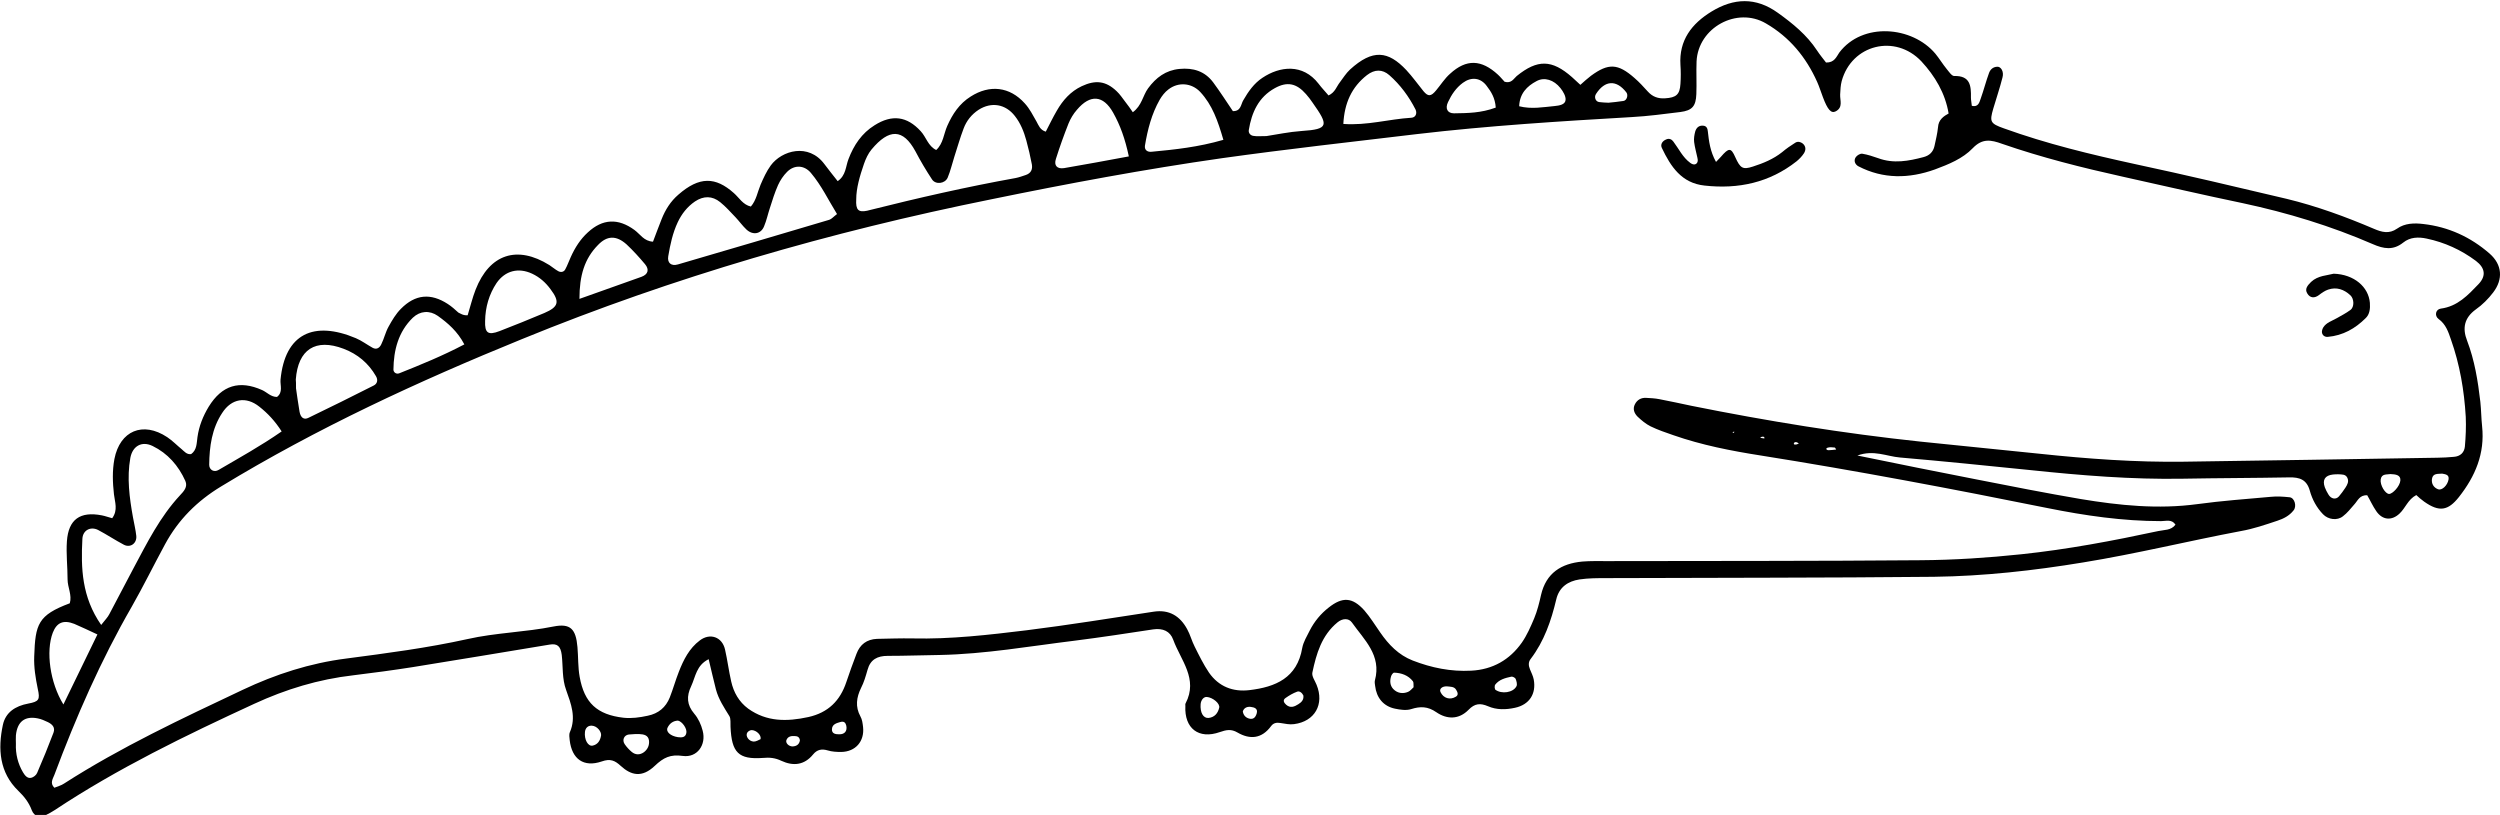 <?xml version="1.0" encoding="utf-8"?>
<!-- Generator: Adobe Illustrator 22.1.0, SVG Export Plug-In . SVG Version: 6.00 Build 0)  -->
<svg version="1.1" id="Layer_1" xmlns="http://www.w3.org/2000/svg" xmlns:xlink="http://www.w3.org/1999/xlink" x="0px" y="0px"
	 viewBox="0 0 1131.7 368.9" style="enable-background:new 0 0 1131.7 368.9;" xml:space="preserve">
<g>
	<path d="M211.7,142.7c1.2-3.8,2.1-7.8,3.6-11.6c6.3-16.1,18.8-20.2,33.4-11.1c1.4,0.9,2.6,2,4.1,2.8c1.2,0.6,2.5,0.3,3.1-0.9
		c1-1.8,1.6-3.7,2.5-5.6c1.9-4.2,4.3-8,7.7-11.1c6.7-6.2,13.7-6.5,21.1-1.1c2.6,1.9,4.3,5.1,8.4,5.3c1.3-3.3,2.5-6.8,3.9-10.2
		c1.7-4.3,4.1-8.1,7.6-11.1c9.5-8.3,16.8-8.1,25.1-0.7c2.4,2.1,4.1,5.3,7.7,6.1c2.5-2.9,3-6.6,4.4-9.9c1.3-3,2.7-6.1,4.6-8.7
		c5-6.8,17.1-10.3,24.3-0.6c1.9,2.6,4,5.1,6,7.7c3.8-2.6,3.6-6.7,4.9-10c2.4-6.3,6-11.7,11.8-15.3c7.9-5,14.7-4.1,20.9,2.7
		c2.5,2.7,3.3,6.7,7,8.5c3.2-2.9,3.4-7.3,5-10.9c2.4-5.4,5.5-10.1,10.6-13.3c8.6-5.5,17.7-4.5,24.5,3.1c2.2,2.4,3.7,5.4,5.3,8.2
		c1,1.8,1.6,3.8,4.2,4.6c1.6-3.1,3.2-6.4,5-9.5c2.7-4.7,6.2-8.7,11.3-11.1c6.2-2.9,10.9-2.4,15.8,2.3c1.5,1.4,2.6,3.1,3.9,4.8
		c1.2,1.5,2.3,3.1,3.4,4.7c4.1-3,4.5-7.5,6.9-10.8c3.6-4.9,8-8.2,14.2-8.8c6.2-0.6,11.5,1,15.3,6.1c3.1,4.2,6,8.7,8.9,13
		c3.7,0.1,3.6-3.1,4.7-4.9c2.3-4,4.9-7.7,8.7-10.2c7.8-5.2,18.2-6.6,25.4,2.7c1.4,1.9,3.1,3.6,4.5,5.3c3-1.4,3.6-4,5.1-5.9
		c1.5-2,2.8-4.1,4.6-5.8c10.3-9.4,17.3-8.5,25.5,0.2c2.8,3,5.2,6.4,7.8,9.6c2.1,2.5,3.4,2.4,5.7-0.4c2.1-2.5,3.9-5.4,6.3-7.5
		c7.4-6.8,14.2-6.5,21.7,0.4c1.2,1.1,2.2,2.4,3,3.2c3.1,0.9,4.1-1.4,5.5-2.6c9.4-7.6,15.9-7.5,25,0.5c1.2,1.1,2.4,2.2,3.8,3.5
		c1.7-1.5,3.2-2.9,4.8-4.1c7.9-5.8,12.2-5.6,19.7,1c2.2,1.9,4.1,4,6.1,6.2c2.1,2.3,4.6,3.2,7.7,3c5.1-0.3,6.7-1.7,7-6.5
		c0.2-2.9,0.2-5.8,0-8.6c-0.7-11.2,5.1-18.7,14.1-24.2c10-6.1,20-6.6,30,0.6c6.7,4.8,13.1,10,17.7,17c1.3,2,2.9,3.9,4.1,5.5
		c3.8,0.1,4.7-2.6,6-4.5c10.5-13.9,33-12,43.5,0.5c1.8,2.2,3.3,4.7,5.1,6.9c1,1.2,2.3,3.2,3.4,3.2c7.3-0.2,7.7,4.4,7.6,9.8
		c0,1.2,0.3,2.4,0.4,3.7c2.9,0.7,3.4-1.5,4-3.2c1.4-3.9,2.4-7.9,3.8-11.7c0.6-1.6,1.8-2.7,3.7-2.8c1.7-0.1,3.1,2.2,2.4,4.8
		c-1.2,4.8-2.8,9.4-4.2,14.2c-1.7,5.9-1.4,6.7,4.8,8.9c19.4,7,39.3,11.8,59.5,16.2c22.9,4.9,45.7,10.3,68.5,15.7
		c13.6,3.3,26.7,8.1,39.6,13.6c3.5,1.5,6.8,2.4,10.4-0.1c3.5-2.5,7.8-2.6,11.9-2.1c11.4,1.3,21.4,5.9,30,13.4
		c5.7,5,6.2,11.6,1.6,17.6c-2.2,2.9-4.9,5.6-7.9,7.7c-5.2,3.8-6.1,8.5-3.9,14.1c3.4,8.9,4.9,18.2,6,27.7c0.4,3.7,0.4,7.4,0.8,11.1
		c1.3,12.3-3.1,22.6-10.5,32c-4.9,6.2-8.9,6.9-15.7,2.1c-1.3-0.9-2.5-2-3.6-3c-3.8,2-4.9,5.9-7.6,8.4c-3.5,3.3-7.7,3-10.5-1.1
		c-1.6-2.3-2.8-5-4.1-7.2c-3.5-0.2-4.3,2.5-5.9,4.2c-1.6,1.8-3.1,3.8-5.1,5.3c-2.6,2.1-6.7,1.5-9-0.9c-2.9-3-4.9-6.7-6-10.7
		c-1.4-5-4.6-6.1-9.3-6c-16.1,0.3-32.1,0.3-48.2,0.6c-23.1,0.4-46.1-1.5-69-3.9c-19.6-2-39.3-4-59-5.7c-6-0.5-11.9-3.6-19.3-0.9
		c18.6,3.8,36.2,7.4,53.8,10.8c15.7,3.1,31.5,6.2,47.3,8.9c17.5,2.9,35,4.7,52.8,2.3c11-1.5,22.1-2.3,33.2-3.3
		c2.8-0.3,5.7-0.1,8.6,0.2c2.3,0.3,3.3,4.2,1.7,6c-1.9,2.4-4.5,3.7-7.2,4.6c-5.4,1.8-10.9,3.7-16.6,4.7
		c-23.8,4.5-47.4,10.3-71.4,14.2c-22.4,3.7-44.9,6.2-67.5,6.5c-49.4,0.5-98.8,0.4-148.2,0.6c-4.1,0-8.3,0-12.3,0.6
		c-5.2,0.8-9.2,3.5-10.5,9c-2.3,9.7-5.5,19-11.6,27c-1.1,1.4-1,3-0.3,4.7c0.6,1.5,1.4,3,1.7,4.6c1.2,6.5-2,11.4-8.5,12.8
		c-4.1,0.9-8.3,1-12.2-0.7c-3.5-1.5-6-1.3-8.8,1.6c-4.4,4.5-9.8,4.4-14.6,1.1c-3.9-2.7-7.3-2.7-11.4-1.4c-2.2,0.7-4.9,0.3-7.3-0.2
		c-5.3-1.1-8.4-5-9-10.3c-0.1-0.8-0.3-1.7-0.1-2.5c3.1-11.4-4.9-18.4-10.4-26.2c-1.5-2.1-4.3-1.9-6.5-0.1
		c-7.2,5.9-9.6,14.2-11.4,22.7c-0.4,1.7,1.2,3.8,1.9,5.6c3.6,8.8-0.8,16.6-10.2,17.8c-2,0.3-4.1-0.2-6.1-0.5
		c-1.7-0.3-3.2-0.1-4.3,1.4c-4.2,5.7-9.5,6.2-15.2,2.9c-2.9-1.7-5.1-1.2-8-0.2c-9.6,3.4-16.1-1.7-15.6-11.8c0-0.4-0.1-0.9,0.1-1.2
		c5.8-11.1-2.2-19.5-5.6-28.8c-1.4-3.9-4.7-5.3-9-4.7c-11.8,1.8-23.6,3.6-35.4,5.1c-20.4,2.5-40.7,6.1-61.3,6.5
		c-7.8,0.1-15.6,0.4-23.5,0.4c-4.7,0-7.9,1.6-9.2,6.4c-0.8,2.8-1.6,5.6-2.9,8.1c-2.1,4.3-2.7,8.5-0.3,12.9c0.8,1.4,1,3.1,1.2,4.8
		c0.7,6.5-3.4,11.2-9.9,11.3c-2,0-4.2-0.1-6.1-0.7c-2.7-0.8-4.8-0.4-6.6,1.8c-4,4.9-9,5.4-14.4,2.9c-2.7-1.3-5.3-1.6-8.3-1.3
		c-11.1,0.8-14.2-2.4-14.7-14.1c-0.1-1.6,0.2-3.6-0.5-4.8c-2.4-3.9-4.9-7.6-6.1-12.1c-1.1-4.3-2.1-8.7-3.3-13.7
		c-5.6,2.8-5.9,7.9-7.9,12.2c-2.2,4.6-2,8.5,1.4,12.5c1.8,2.1,3.1,4.9,3.8,7.7c1.7,6.4-2.5,12.3-9,11.4c-5.6-0.8-8.7,0.7-12.7,4.5
		c-5.8,5.5-10.7,4.3-15.4,0c-2.6-2.4-4.7-3.4-8.6-2c-8.2,2.8-13.5-1.1-14.5-9.6c-0.1-1.2-0.4-2.6,0.1-3.7c2.9-6.7,0.5-12.8-1.7-19
		c-1.9-5.1-1.4-10.6-2-15.9c-0.5-4-2-5.3-5.5-4.7c-20.7,3.4-41.3,6.9-62,10.2c-8.9,1.4-17.9,2.6-26.9,3.7
		c-15.7,1.8-30.5,6.3-44.8,12.9c-31,14.3-61.8,29.2-90.3,48.1c-1.4,0.9-2.8,1.7-4.3,2.4c-2.5,1.2-5,0.5-6.1-2.3
		c-1.3-3.5-3.4-6.2-6.1-8.8c-8.6-8.3-9.3-19-7-29.8c1.2-5.7,5.6-8.6,11.5-9.7c4.9-0.9,5.4-1.8,4.3-6.7c-1-4.9-1.8-9.7-1.6-14.7
		c0.5-14.6,1.7-18.6,16.1-24c1.1-3.7-1-7.2-1-10.8c0-5.8-0.7-11.5-0.3-17.3c0.7-9.9,6-13.6,15.8-11.7c1.6,0.3,3.1,0.9,4.7,1.3
		c2.7-3.7,1.2-7.3,0.8-10.8c-0.6-5.4-0.8-10.6,0.2-16c2.5-12.8,12.9-17.2,23.9-9.9c2.4,1.6,4.4,3.7,6.6,5.5c1.2,1,2.2,2.4,4.2,2.2
		c2.7-1.9,2.5-5,2.9-7.7c0.7-5,2.5-9.5,5.1-13.8c6-9.7,13.9-12.1,24.2-7.5c2.2,1,3.9,3.1,6.7,3.1c2.8-2.1,1.4-5.2,1.6-7.8
		c2-20.9,15.1-26.8,34.1-18.8c2.6,1.1,5,2.9,7.5,4.3c1.9,1.1,3.3,0,4-1.5c1.3-2.6,1.9-5.5,3.3-8c1.6-2.9,3.3-5.8,5.6-8.1
		c6.5-6.6,13.5-7.2,21.2-2.2c1.7,1.1,3.3,2.5,4.8,3.9C208.4,141.9,209.7,142.9,211.7,142.7z M882.4,51.2l-0.3,0.3l0-0.1
		c-1.5-9.2-6.2-17-12.3-23.6c-11.9-12.6-31.6-7.6-36.1,8.9c-0.5,1.9-0.6,4-0.7,6.1c-0.1,2.7,1.4,5.8-2,7.6c-2.1,1.1-3.7-0.8-5.8-6.4
		c-0.9-2.3-1.6-4.7-2.6-6.9c-5-11.2-12.5-20.3-23.2-26.5c-13.1-7.7-30.7,1.9-31.4,17.2c-0.2,4.9,0.1,9.9-0.1,14.8
		c-0.2,5.5-1.9,7.4-7.2,8.1c-7.3,0.9-14.7,1.9-22.1,2.3c-32.5,1.9-64.9,3.9-97.2,7.7c-29.4,3.5-58.9,6.8-88.2,10.9
		c-35,5-69.8,11.5-104.4,18.6C376,104.9,305,125.4,236.3,153.5c-46.9,19.1-92.8,40.3-136.2,66.7c-10.9,6.6-19.4,15.1-25.4,26.2
		c-5.1,9.4-9.8,19-15.1,28.3c-14,24.3-25.2,49.9-35,76.1c-0.7,1.8-2.1,3.7,0,5.8c1.4-0.6,3.1-1,4.4-1.9
		c25.7-16.5,53.3-29.4,80.8-42.4c15-7.1,30.5-12.1,47-14.2c18.3-2.4,36.7-4.8,54.8-8.8c12.8-2.9,26.1-3.1,39-5.7
		c7.6-1.5,10.1,1.1,10.8,9.3c0.4,4.5,0.2,9.1,1,13.5c2.1,11.8,7.9,17.1,19.8,18.5c3.7,0.4,7.3-0.1,11-0.9c4.9-1,8.2-3.8,10-8.3
		c1.5-3.8,2.6-7.8,4.1-11.6c2.1-5.4,4.7-10.6,9.5-14.2c4.6-3.5,10.1-1.6,11.4,4.1c1.1,4.8,1.7,9.7,2.8,14.5
		c1.1,4.9,3.5,9.2,7.7,12.3c8.4,6,17.5,5.9,27.2,3.8c9-2,14.4-7.4,17.2-15.8c1.4-4.3,3-8.5,4.6-12.8c1.6-4.3,4.7-6.6,9.3-6.8
		c5.4-0.1,10.7-0.3,16.1-0.2c17.3,0.4,34.5-1.6,51.7-3.7c19.2-2.4,38.3-5.5,57.4-8.4c7.1-1.1,12,2,15.2,7.9c1.4,2.5,2.1,5.4,3.4,7.9
		c2,4,4,8.1,6.5,11.8c4.4,6.3,10.8,8.8,18.3,7.9c11.8-1.4,21.6-5.5,23.9-19.1c0.5-2.7,2.1-5.3,3.4-7.9c2.1-4.1,5-7.6,8.6-10.4
		c6.2-4.9,10.7-4.7,16.1,1.3c2.7,3.1,4.8,6.6,7.2,10c3.8,5.5,8.3,10.2,14.7,12.7c8.5,3.3,17.3,5.1,26.5,4.6
		c9.7-0.5,17.4-4.9,22.9-12.7c2.3-3.3,4-7.2,5.6-11c1.4-3.4,2.3-7,3.1-10.6c2.3-9.9,9.1-14.2,18.7-15.1c3.7-0.3,7.4-0.2,11.1-0.2
		c47.3-0.1,94.7,0,142-0.4c15.2-0.1,30.5-1.1,45.6-2.7c20.9-2.2,41.5-6.1,62-10.5c2.6-0.6,5.8-0.2,7.8-2.9c-1.7-2.6-4.3-1.6-6.5-1.6
		c-17.4,0-34.5-2.5-51.4-5.9c-43.1-8.7-86.4-16.9-129.8-23.8c-13.4-2.1-26.7-4.7-39.6-9.2c-3.5-1.2-7-2.4-10.3-4
		c-2.2-1.1-4.1-2.7-5.9-4.4c-1.5-1.5-2.3-3.5-1.2-5.6c1-2,2.8-3,5-2.9c2,0.1,4.1,0.2,6.1,0.6c4.8,0.9,9.7,2,14.5,3
		c34.3,6.9,68.8,12.5,103.6,16.2c18,1.9,36,3.6,54,5.5c21.7,2.3,43.5,3.9,65.3,3.6c38.3-0.5,76.6-1.2,114.8-1.8
		c2.5,0,4.9-0.2,7.4-0.4c2.9-0.2,4.7-1.9,5-4.6c0.4-4.5,0.6-9,0.4-13.5c-0.7-12-2.7-23.7-6.7-35c-1.2-3.5-2.3-6.9-5.6-9.3
		c-2-1.5-1.3-4.4,1-4.7c7.6-1,12.3-6.1,17.1-11.1c3.5-3.7,3-7.3-1.2-10.5c-6.7-5-14.2-8.4-22.3-10.1c-3.7-0.8-7.5-0.7-10.6,1.8
		c-4.5,3.6-8.8,2.9-13.8,0.7c-18.9-8.2-38.6-14.2-58.7-18.5C997.1,88.2,979.1,84,961,80c-18.5-4.1-36.8-8.7-54.7-14.9
		c-5-1.8-8.9-2.6-13.3,2c-4.5,4.7-10.9,7.3-17.1,9.6c-11.7,4.2-23.4,4.4-34.6-1.4c-1.4-0.7-2.4-2.5-1.2-4.2c0.6-0.8,2-1.7,3-1.5
		c2.4,0.4,4.8,1.2,7.1,2c7,2.6,13.8,1.3,20.6-0.5c2.6-0.7,4.3-2.3,4.9-5c0.6-2.8,1.3-5.6,1.6-8.5C877.5,54.2,879.8,52.6,882.4,51.2z
		 M387.6,90.2c-0.3,4.9,1,6,4.9,5.2c0.4-0.1,0.8-0.2,1.2-0.3c21.9-5.5,43.8-10.5,66-14.5c1.6-0.3,3.2-0.9,4.7-1.4
		c2.3-0.8,3.1-2.5,2.7-4.8c-0.7-3.6-1.5-7.2-2.5-10.8c-1.1-4-2.6-7.8-5.2-11.1c-4.2-5.4-10.6-6.5-16.4-2.8c-3.2,2.1-5.5,5-6.8,8.5
		c-1.6,4.2-2.8,8.5-4.2,12.8c-1,3.1-1.7,6.3-3,9.4c-1.2,2.8-5.5,3.3-7.1,0.8c-2.7-4.1-5.2-8.3-7.5-12.7
		c-5.6-10.3-11.9-10.4-19.9-0.8c-1.5,1.8-2.6,4.2-3.4,6.5C389.2,79.7,387.6,85.2,387.6,90.2z M45.8,282.9c1.8-2.3,3-3.5,3.7-4.9
		c3.7-6.9,7.2-13.8,10.9-20.7c6.2-11.6,12-23.3,21.1-33.1c1.7-1.8,3.6-3.8,2.4-6.5c-3.1-6.9-8-12.5-14.8-15.8
		c-4.9-2.4-9.1,0-10.1,5.4c-1.6,9-0.4,18,1.2,26.9c0.5,2.8,1.2,5.6,1.5,8.4c0.3,3.4-2.7,5.5-5.6,4c-4-2.1-7.7-4.6-11.7-6.7
		c-3.4-1.7-6.9,0.1-7.1,4C36.6,257.2,37,270.2,45.8,282.9z M378.9,96.9c-3.9-6.3-7-12.9-11.8-18.6c-3-3.6-7.5-3.8-10.8-0.5
		c-1.7,1.7-3.1,3.8-4.1,6c-1.5,3.4-2.6,6.9-3.7,10.4c-0.9,2.7-1.5,5.6-2.6,8.2c-1.4,3.6-5.1,4.2-8,1.5c-1.8-1.7-3.2-3.7-4.9-5.5
		c-2.3-2.4-4.5-4.9-7-6.9c-3.6-2.9-7.5-2.9-11.4-0.3c-3.5,2.4-6,5.6-7.8,9.4c-2.3,4.9-3.4,10.1-4.3,15.4c-0.5,3,1.3,4.6,4.4,3.7
		c22.9-6.7,45.7-13.4,68.5-20.2C376.4,99.2,377.3,98.1,378.9,96.9z M134,175.8c0.4,2.6,0.9,6.6,1.6,10.6c0.5,2.7,2,3.8,4.1,2.7
		c9.9-4.8,19.7-9.6,29.5-14.6c1.6-0.8,2-2.5,1-4.2c-3.4-5.9-8.3-10-14.6-12.4c-12.8-4.9-20.7,0.3-21.7,13.9
		C134,172.7,134,173.5,134,175.8z M553.8,63.3c-2.5-8.6-5-15.8-10.5-21.7c-3.9-4.1-9.9-4.6-14.4-1.1c-1.6,1.2-2.9,2.9-3.9,4.6
		c-3.7,6.5-5.5,13.6-6.7,20.8c-0.3,2,1.1,3,3,2.8C531.9,67.7,542.4,66.6,553.8,63.3z M511,70.8c-1.7-8-3.9-14.1-7.1-19.8
		c-4.5-8-10.4-8.4-16.4-1.3c-1.6,1.8-2.9,4-3.8,6.2c-2.1,5.3-4,10.6-5.7,16c-1,3,0.5,4.7,3.7,4.2C491.2,74.5,500.7,72.7,511,70.8z
		 M127.5,195.3c-3-4.7-6.3-8.2-10.1-11.2c-6-4.8-12.6-3.7-16.8,2.8c-4.7,7.1-5.8,15.2-5.9,23.5c0,2.3,2.2,3.6,4.3,2.3
		C108.4,207.2,118,201.9,127.5,195.3z M219.6,145.3c-0.2,5.4,1.3,6.6,6.5,4.6c6.8-2.6,13.6-5.4,20.3-8.2c6.5-2.8,7.1-5.1,2.8-10.8
		c-2.2-3-4.9-5.4-8.3-7c-6.2-2.9-12.2-1.4-16.1,4.2C221.4,133.2,219.7,139,219.6,145.3z M573.3,61.6c4.6-0.7,10.2-1.9,15.9-2.3
		c12.5-0.8,12.2-2.6,5-12.8c-0.9-1.3-1.9-2.7-3-3.9c-4.3-4.9-8.5-5.8-14.1-2.7c-7.4,4.1-10.5,11-11.8,19c-0.2,1.4,0.8,2.4,2,2.6
		C568.9,61.8,570.6,61.6,573.3,61.6z M608.1,56.1c10.7,0.8,20.7-2.2,30.8-2.8c1.9-0.1,2.7-1.9,1.9-3.7c-3-5.9-6.9-11.2-11.9-15.6
		c-3.1-2.7-6.6-2.7-10.1,0C611.9,39.4,608.6,46.6,608.1,56.1z M210.2,155.9c-3.1-5.9-7.4-9.6-12-12.9c-3.7-2.6-8-2.3-11.3,0.8
		c-6.6,6.4-8.7,14.7-8.8,23.5c0,1.2,1.2,2.2,2.6,1.7C190.5,165.1,200.3,161.1,210.2,155.9z M262.3,135.3c10.3-3.7,19.2-6.8,28.1-10
		c3-1.1,3.6-3.3,1.6-5.7c-2.6-3.1-5.4-6.2-8.4-9c-4.6-4.1-8.8-4-12.9,0.3C264.6,117.1,262.3,124.7,262.3,135.3z M28.7,318.9
		c5.6-11.5,10.5-21.6,15.4-31.7c-3.9-1.8-7.2-3.4-10.5-4.8c-4.9-1.9-7.9-0.6-9.7,4C20.7,294.8,22.6,309,28.7,318.9z M7.2,336.7
		c-0.2,4.6,0.9,9,3.2,12.9c0.8,1.3,1.9,2.9,3.7,2.5c1-0.2,2.3-1.2,2.7-2.2c2.6-6,5.1-12.1,7.4-18.2c0.9-2.4-0.5-3.8-2.5-4.8
		c-1.5-0.7-3-1.4-4.6-1.7c-5.9-1.2-9.3,1.5-9.9,7.7C7.1,334.2,7.2,335.4,7.2,336.7z M677.1,48.7c-0.3-4.4-2.1-7.2-4.1-9.8
		c-2.8-3.8-7-4.2-10.8-1.4c-3.1,2.3-5.1,5.3-6.7,8.7c-1.4,2.9-0.3,5.1,2.7,5.1C664.3,51.2,670.4,51.2,677.1,48.7z M687.7,48.1
		c5.6,1.4,10.8,0.4,16.1-0.1c2-0.2,4.7-0.6,4.9-2.7c0.2-1.7-1.1-3.9-2.3-5.4c-3-3.8-7.3-5.1-10.8-3.2
		C691.2,39,687.9,42.4,687.7,48.1z M728.1,46.5c1.9-0.2,4.4-0.4,6.8-0.8c1.5-0.2,2.3-2.6,1.3-3.9c-4.5-5.8-9.7-5.5-13.7,0.7
		c-1,1.5-0.2,3.5,1.4,3.7C725.1,46.4,726.4,46.4,728.1,46.5z M1058.5,214.7c-0.8,0-1.6,0-2.4,0.1c-3.6,0.4-4.9,2.4-3.7,5.8
		c0.4,1.1,1,2.2,1.6,3.2c1.2,2.1,3.4,2.5,4.8,0.9c1-1.2,2-2.5,2.9-3.9c0.9-1.4,1.7-2.8,0.9-4.5
		C1061.8,214.6,1060.1,214.8,1058.5,214.7z M287.5,332.3c-0.5,0-1.7,0.1-2.9,0.2c-2.1,0.3-3.1,2.5-1.8,4.4c0.9,1.3,2,2.5,3.2,3.5
		c1.7,1.4,3.7,1.4,5.5,0.1c1.7-1.3,2.5-3.1,2.3-5.2c-0.3-2.5-2.3-2.9-4.4-3C289,332.3,288.6,332.3,287.5,332.3z M639.9,311.1
		c-0.1-1.1,0.1-2.2-0.3-2.7c-2.1-2.7-5.2-3.8-8.5-3.9c-0.5,0-1.2,1-1.4,1.7c-0.6,2-0.5,4.1,1,5.7c1.8,1.9,4.3,2.3,6.7,1.3
		C638.4,312.8,639.2,311.7,639.9,311.1z M1082.1,214.6c-1.5,0.3-4-0.3-4.4,2.4c-0.4,2.6,2.1,6.6,3.8,6.6c1.6,0,4.9-3.5,5.1-6.1
		C1086.8,215,1084.5,214.7,1082.1,214.6z M306.9,326.2c-2.2,0.1-3.8,1.3-4.7,3.2c-0.9,1.8,1.3,3.8,4.7,4.3c1.7,0.2,3.4,0.2,3.8-1.9
		C311.1,329.8,308.8,326.6,306.9,326.2z M676.6,311.1c0.1,0.4,0.1,0.9,0.3,1.1c2.8,2.1,8.1,1.4,9.6-1.6c0.4-0.8,0-2.3-0.4-3.3
		c-0.2-0.5-1.4-1.1-1.9-1c-2.8,0.6-5.6,1.3-7.4,3.7C676.6,310.3,676.7,310.7,676.6,311.1z M272.1,332.9c0.2-1.7-1.8-4.3-4.2-4.4
		c-1.7-0.1-2.9,1-3.1,2.8c-0.4,3.5,1.4,6.8,3.6,6.2C270.5,337,271.7,335.4,272.1,332.9z M546.3,315.5c-1.4-0.1-2.6,1.3-2.8,3.2
		c-0.3,3.9,1.2,6.5,3.6,6.3c2.7-0.3,4.2-2.1,4.8-4.6C552.4,318.5,549,315.7,546.3,315.5z M1105.5,214.4c-1.8,0.2-4.2-0.3-4.6,2.4
		c-0.3,2.1,0.7,3.9,2.8,4.7c1.7,0.6,4.2-1.7,4.7-4.4C1108.8,214.9,1107.1,214.7,1105.5,214.4z M590,314.8c-0.6-1.2-1.7-2.1-2.8-1.7
		c-1.9,0.7-3.6,1.7-5.3,2.9c-1.4,1-0.6,2.2,0.3,3c1.9,1.7,3.8,0.9,5.5-0.2C589.2,317.9,590.3,316.7,590,314.8z M362.1,335.2
		c-0.1-1.4-1-2-2.3-2c-1.6-0.1-3.1,0.1-3.8,1.8c-0.5,1.3,1,2.9,2.8,2.9C360.7,337.8,361.8,336.9,362.1,335.2z M655,310.7
		c-2.2-0.1-3.6,1.2-2.9,2.6c1.3,2.8,4.3,3.7,6.9,2.1c1.4-0.8,0.8-2.1,0.2-3.1C658.3,310.7,656.5,310.9,655,310.7z M380.2,326.9
		c-1.2,0.4-3.5,0.8-3.6,3.2c-0.1,2.2,1.9,2.3,3.4,2.3c2.4,0,3.6-1.5,3.1-3.9C382.8,327.5,382.4,326.2,380.2,326.9z M562.6,322
		c0.2,1.7,1.3,2.9,2.9,3.3c2,0.5,2.9-0.7,3.4-2.4c0.6-2.2-1.1-2.7-2.7-2.9C564.7,319.8,563.2,320.3,562.6,322z M344.3,334.6
		c0.4-1.8-1.8-4-4-4.1c-0.7,0-1.6,0.5-2,1.1c-1,1.5,0.6,4,2.9,4.1C342.3,335.7,343.4,335,344.3,334.6z M831.2,203.5
		c-0.3-0.5-0.5-0.9-0.6-0.9c-1.1-0.1-2.4-0.3-3.4,0.1c-0.8,0.3-0.5,1.1,0.6,1.1C828.9,203.8,830,203.6,831.2,203.5z M798.7,198.5
		c0-0.2,0-0.6-0.1-0.7c-0.3-0.1-0.7-0.2-1-0.1c-0.3,0.1-0.6,0.3-0.8,0.5C797.4,198.3,798.1,198.4,798.7,198.5z M814.3,200.8
		c-0.3-0.2-0.6-0.5-0.9-0.6c-0.3-0.1-0.9-0.1-1.1,0.1c-0.6,0.7-0.2,1.1,0.9,0.9C813.6,201.1,814,200.9,814.3,200.8z M784.2,195.6
		l0.7,0.4l0.2-0.6L784.2,195.6z"/>
	<path d="M776.8,73.3c1.1-1.2,1.7-1.7,2.2-2.3c3.6-4.2,4.6-4.2,6.5,0.1c2.3,5.1,3.4,5.8,8,4.3c4.7-1.5,9.3-3.4,13.2-6.5
		c1.9-1.6,3.9-3,6-4.3c1.1-0.7,2.4-0.4,3.4,0.4c1.5,1.3,1.4,3,0.5,4.4c-0.9,1.4-2.1,2.6-3.3,3.6c-12.3,9.7-26.4,12.7-41.7,11
		c-10.4-1.1-15.3-8.6-19.3-17c-0.8-1.6,0.2-3.2,2-3.9c1.3-0.6,2.5,0,3.2,1c2.5,3.3,4.2,7.1,7.6,9.6c0.6,0.5,1.6,0.9,2.2,0.7
		c1.3-0.4,1.4-1.8,1.1-2.9c-0.5-2.4-1.2-4.8-1.5-7.2c-0.2-1.6,0.1-3.3,0.5-4.8c0.5-1.6,1.6-2.8,3.6-2.6c1.6,0.1,2,1.4,2.1,2.6
		C773.6,63.9,774.1,68.4,776.8,73.3z"/>
	<path d="M1056.4,123.9c9.3,0.3,15.8,6,16.4,13.2c0.2,2.6-0.1,5.2-1.9,6.9c-4.7,4.7-10.3,7.9-17.2,8.5c-1.2,0.1-2.4-0.6-2.6-2
		c-0.1-0.7,0.2-1.6,0.6-2.3c1.4-2.2,3.9-2.9,6-4.1c2.1-1.2,4.3-2.3,6.3-3.8c1.8-1.3,1.7-5,0-6.6c-2.9-2.7-6.3-3.9-10.1-2.6
		c-1.5,0.5-2.9,1.5-4.2,2.5c-2,1.5-4,1.3-5.2-0.7c-1.4-2.1,0.2-3.8,1.7-5.3C1049.3,124.7,1053.5,124.7,1056.4,123.9z"/>
</g>
</svg>
